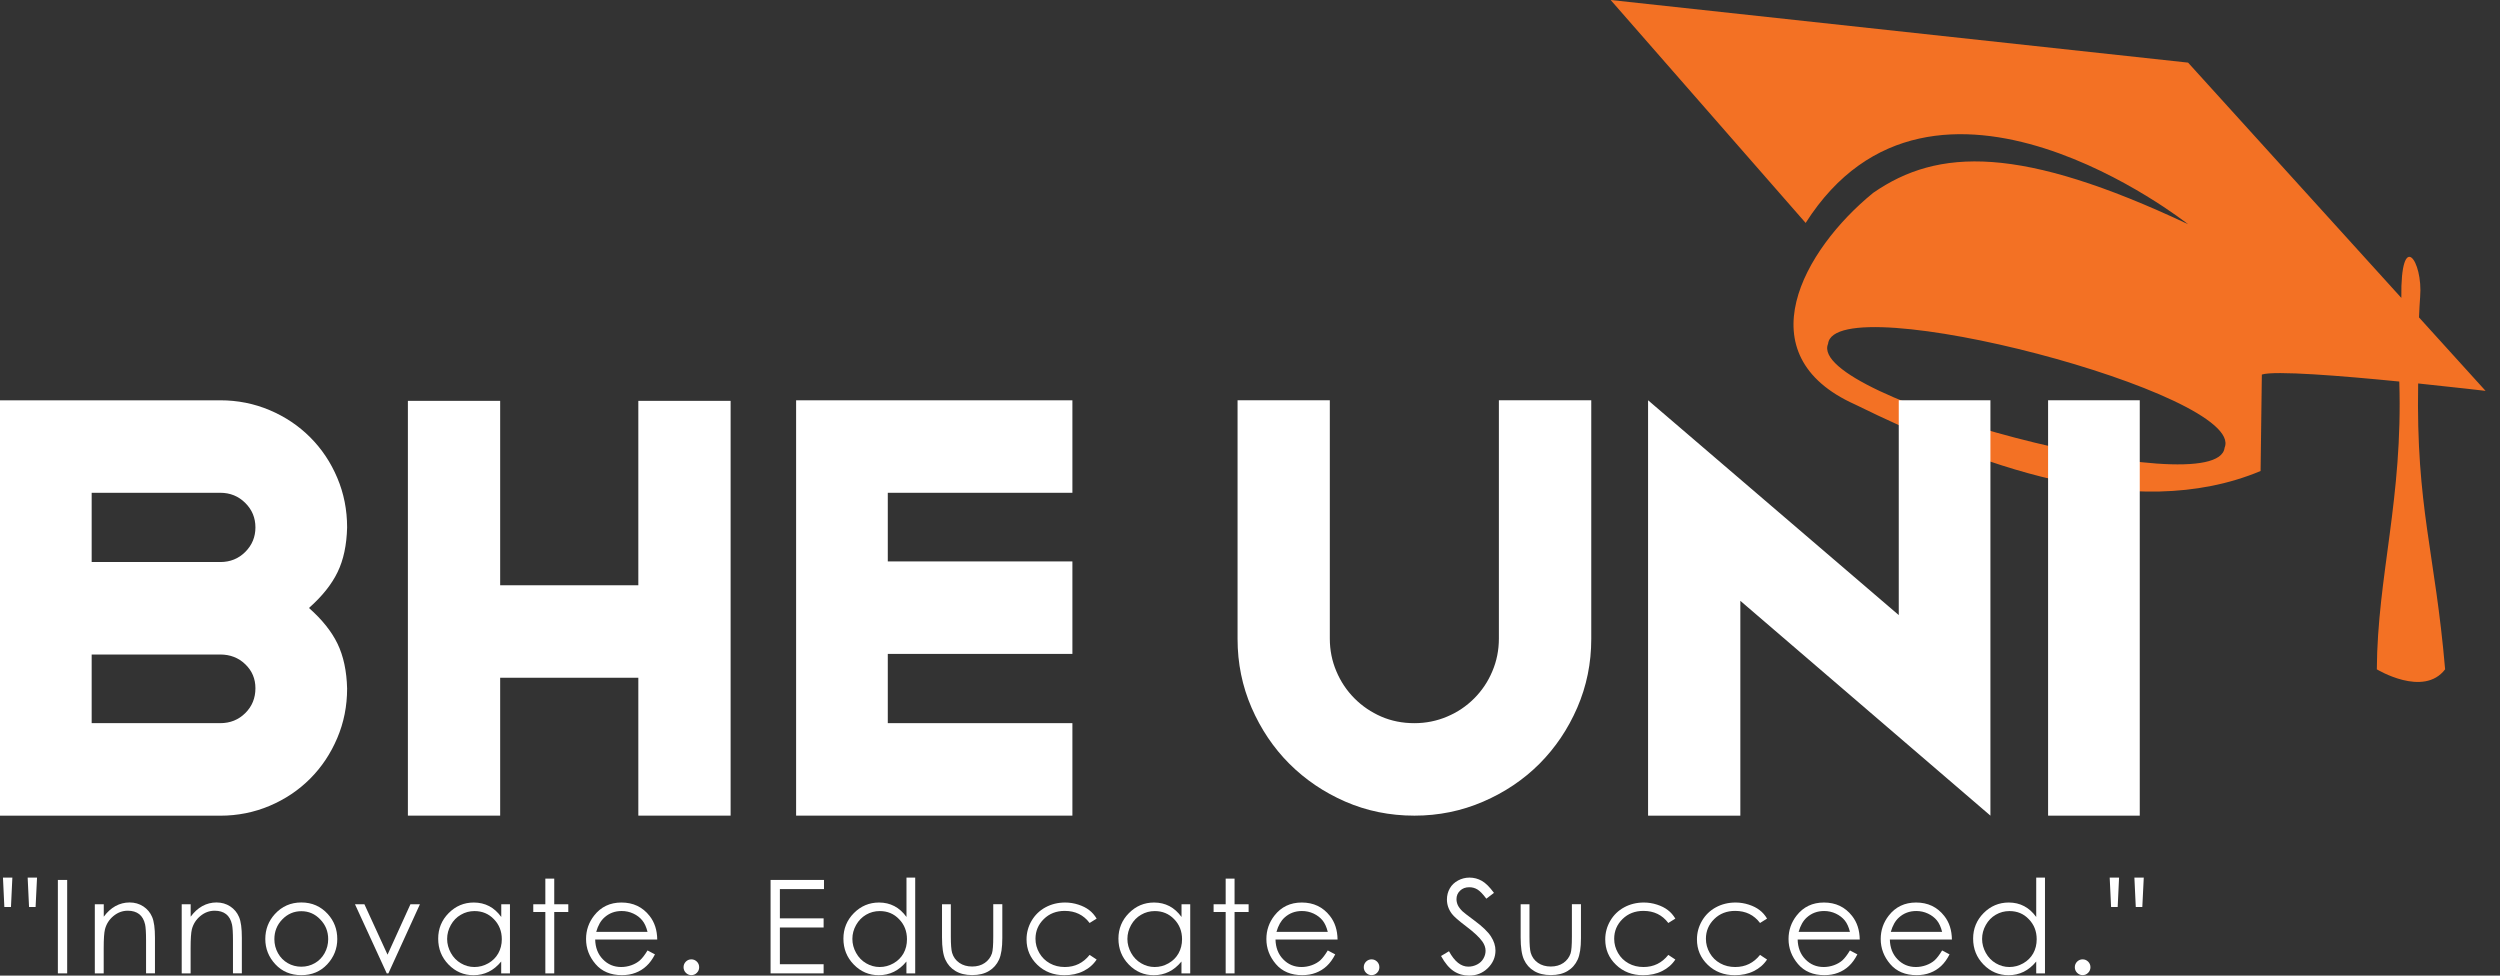 <svg width="123" height="48" viewBox="0 0 123 48" fill="none" xmlns="http://www.w3.org/2000/svg">
<rect x="0" y="0" width="123" height="48" fill="#333333" stroke="none"/>
<path d="M118.973 18.866C120.832 19.059 122.29 19.231 122.29 19.231L119.015 15.617C119.03 15.261 119.047 14.924 119.071 14.607C119.219 12.832 118.101 11.221 118.146 14.657L107.653 3.081L79.244 0L88.838 10.969C95.11 1.108 107.653 11.031 107.653 11.031C99.413 7.148 95.355 7.272 92.157 9.491C88.72 12.293 85.826 17.462 91.27 19.9C97.134 22.78 104.899 25.816 111.221 23.174L111.283 18.428C111.898 18.224 115.211 18.49 118.045 18.772C118.229 24.524 116.967 28.355 116.94 32.931C116.94 32.931 119.236 34.329 120.3 32.931C119.807 27.167 118.864 24.954 118.973 18.866ZM109.45 22.027C109.125 24.886 88.826 19.569 89.941 16.914C90.266 14.056 110.568 19.376 109.45 22.027Z" fill="#F37124"/>
<path d="M0.54 44.623H0.214L0.146 43.178H0.608L0.54 44.623ZM1.751 44.623H1.429L1.361 43.178H1.822L1.751 44.623Z" fill="white"/>
<path d="M2.847 43.293H3.305V47.89H2.847V43.293Z" fill="white"/>
<path d="M4.668 44.49H5.105V45.1C5.28 44.866 5.472 44.692 5.685 44.576C5.898 44.461 6.128 44.401 6.376 44.401C6.631 44.401 6.855 44.467 7.05 44.594C7.245 44.724 7.393 44.896 7.485 45.115C7.579 45.334 7.624 45.675 7.624 46.137V47.888H7.186V46.268C7.186 45.877 7.168 45.613 7.139 45.483C7.089 45.258 6.991 45.089 6.849 44.976C6.704 44.864 6.518 44.807 6.288 44.807C6.025 44.807 5.788 44.896 5.578 45.071C5.368 45.246 5.233 45.462 5.165 45.72C5.123 45.888 5.102 46.197 5.102 46.644V47.891H4.665V44.49H4.668Z" fill="white"/>
<path d="M8.943 44.49H9.381V45.1C9.555 44.866 9.747 44.692 9.96 44.576C10.173 44.461 10.403 44.401 10.652 44.401C10.906 44.401 11.13 44.467 11.326 44.594C11.521 44.724 11.668 44.896 11.76 45.115C11.855 45.334 11.899 45.675 11.899 46.137V47.888H11.462V46.268C11.462 45.877 11.444 45.613 11.414 45.483C11.364 45.258 11.267 45.089 11.125 44.976C10.98 44.864 10.794 44.807 10.563 44.807C10.3 44.807 10.064 44.896 9.854 45.071C9.644 45.246 9.508 45.462 9.44 45.72C9.399 45.888 9.378 46.197 9.378 46.644V47.891H8.94V44.49H8.943Z" fill="white"/>
<path d="M14.826 44.401C15.349 44.401 15.781 44.591 16.127 44.97C16.44 45.317 16.594 45.725 16.594 46.2C16.594 46.673 16.428 47.091 16.1 47.444C15.769 47.799 15.346 47.977 14.826 47.977C14.306 47.977 13.88 47.799 13.549 47.444C13.218 47.088 13.053 46.673 13.053 46.2C13.053 45.728 13.209 45.32 13.52 44.976C13.868 44.594 14.303 44.401 14.826 44.401ZM14.826 44.831C14.463 44.831 14.152 44.964 13.889 45.234C13.629 45.503 13.499 45.826 13.499 46.208C13.499 46.454 13.558 46.682 13.676 46.896C13.795 47.109 13.957 47.272 14.158 47.387C14.359 47.503 14.584 47.562 14.823 47.562C15.066 47.562 15.287 47.503 15.488 47.387C15.689 47.272 15.852 47.109 15.97 46.896C16.088 46.682 16.147 46.454 16.147 46.208C16.147 45.826 16.017 45.503 15.754 45.234C15.497 44.964 15.187 44.831 14.826 44.831Z" fill="white"/>
<path d="M17.465 44.49H17.929L19.067 46.97L20.193 44.49H20.66L19.108 47.891H19.028L17.465 44.49Z" fill="white"/>
<path d="M25.09 44.49V47.891H24.659V47.307C24.476 47.529 24.272 47.698 24.044 47.811C23.817 47.923 23.568 47.98 23.297 47.98C22.818 47.98 22.407 47.805 22.067 47.455C21.727 47.106 21.559 46.682 21.559 46.182C21.559 45.693 21.73 45.272 22.073 44.926C22.416 44.579 22.829 44.404 23.311 44.404C23.589 44.404 23.84 44.464 24.068 44.582C24.293 44.7 24.491 44.878 24.662 45.115V44.49H25.09ZM23.347 44.825C23.104 44.825 22.88 44.884 22.673 45.006C22.466 45.124 22.303 45.293 22.182 45.509C22.061 45.725 21.999 45.953 21.999 46.197C21.999 46.436 22.061 46.664 22.182 46.884C22.303 47.103 22.469 47.272 22.676 47.393C22.883 47.515 23.104 47.577 23.341 47.577C23.58 47.577 23.805 47.518 24.021 47.396C24.233 47.275 24.399 47.112 24.514 46.907C24.63 46.7 24.689 46.469 24.689 46.211C24.689 45.817 24.558 45.489 24.301 45.225C24.041 44.955 23.722 44.825 23.347 44.825Z" fill="white"/>
<path d="M26.831 43.228H27.269V44.49H27.96V44.87H27.269V47.891H26.831V44.87H26.237V44.49H26.831V43.228Z" fill="white"/>
<path d="M31.858 46.762L32.224 46.955C32.103 47.192 31.964 47.384 31.804 47.529C31.648 47.675 31.467 47.787 31.269 47.861C31.071 47.938 30.847 47.977 30.599 47.977C30.046 47.977 29.611 47.796 29.301 47.432C28.988 47.067 28.834 46.659 28.834 46.199C28.834 45.767 28.967 45.385 29.23 45.047C29.564 44.618 30.013 44.404 30.575 44.404C31.154 44.404 31.615 44.623 31.961 45.065C32.206 45.376 32.331 45.764 32.336 46.226H29.283C29.292 46.62 29.416 46.946 29.662 47.198C29.904 47.45 30.205 47.577 30.563 47.577C30.734 47.577 30.903 47.547 31.068 47.488C31.231 47.429 31.37 47.349 31.485 47.248C31.6 47.144 31.725 46.984 31.858 46.762ZM31.858 45.847C31.799 45.613 31.716 45.426 31.603 45.287C31.491 45.148 31.346 45.035 31.163 44.949C30.98 44.863 30.788 44.822 30.587 44.822C30.253 44.822 29.966 44.929 29.73 45.145C29.555 45.302 29.422 45.536 29.334 45.847H31.858Z" fill="white"/>
<path d="M34.015 47.2C34.121 47.2 34.21 47.239 34.287 47.313C34.361 47.387 34.399 47.479 34.399 47.588C34.399 47.695 34.361 47.787 34.287 47.861C34.213 47.938 34.121 47.976 34.015 47.976C33.909 47.976 33.82 47.938 33.743 47.861C33.669 47.784 33.631 47.695 33.631 47.588C33.631 47.479 33.669 47.39 33.743 47.313C33.817 47.239 33.909 47.2 34.015 47.2Z" fill="white"/>
<path d="M37.912 43.293H40.54V43.743H38.37V45.183H40.522V45.633H38.37V47.44H40.522V47.89H37.912V43.293Z" fill="white"/>
<path d="M45.028 43.178V47.891H44.596V47.307C44.413 47.529 44.209 47.698 43.982 47.811C43.754 47.923 43.506 47.98 43.234 47.98C42.755 47.98 42.344 47.805 42.005 47.455C41.665 47.106 41.496 46.682 41.496 46.181C41.496 45.693 41.667 45.272 42.01 44.925C42.353 44.579 42.767 44.404 43.249 44.404C43.527 44.404 43.778 44.463 44.005 44.582C44.23 44.7 44.428 44.878 44.599 45.115V43.178H45.028ZM43.284 44.825C43.042 44.825 42.817 44.884 42.61 45.005C42.404 45.127 42.241 45.293 42.12 45.509C41.998 45.725 41.937 45.953 41.937 46.196C41.937 46.436 41.998 46.664 42.12 46.883C42.241 47.103 42.406 47.272 42.613 47.393C42.82 47.514 43.042 47.577 43.278 47.577C43.518 47.577 43.742 47.517 43.958 47.396C44.171 47.275 44.336 47.112 44.452 46.907C44.567 46.7 44.623 46.469 44.623 46.211C44.623 45.817 44.493 45.488 44.236 45.225C43.979 44.955 43.663 44.825 43.284 44.825Z" fill="white"/>
<path d="M46.344 44.49H46.781V46.078C46.781 46.466 46.802 46.733 46.843 46.878C46.905 47.085 47.023 47.251 47.201 47.373C47.378 47.494 47.585 47.553 47.83 47.553C48.073 47.553 48.28 47.494 48.451 47.376C48.62 47.257 48.738 47.103 48.803 46.91C48.847 46.78 48.868 46.502 48.868 46.075V44.487H49.314V46.155C49.314 46.623 49.261 46.976 49.152 47.215C49.042 47.453 48.88 47.639 48.658 47.772C48.439 47.906 48.164 47.974 47.833 47.974C47.502 47.974 47.227 47.906 47.006 47.772C46.784 47.639 46.619 47.45 46.509 47.21C46.4 46.97 46.347 46.608 46.347 46.123V44.49H46.344Z" fill="white"/>
<path d="M53.955 45.195L53.609 45.411C53.311 45.014 52.903 44.816 52.386 44.816C51.972 44.816 51.629 44.949 51.357 45.216C51.085 45.483 50.946 45.805 50.946 46.188C50.946 46.436 51.008 46.667 51.135 46.887C51.263 47.106 51.434 47.275 51.653 47.396C51.871 47.518 52.117 47.577 52.389 47.577C52.888 47.577 53.293 47.378 53.609 46.981L53.955 47.209C53.792 47.455 53.574 47.645 53.302 47.778C53.03 47.915 52.717 47.98 52.368 47.98C51.833 47.98 51.387 47.808 51.035 47.467C50.683 47.127 50.506 46.709 50.506 46.22C50.506 45.891 50.589 45.586 50.754 45.302C50.92 45.02 51.147 44.798 51.437 44.641C51.727 44.484 52.049 44.404 52.406 44.404C52.631 44.404 52.847 44.44 53.056 44.508C53.266 44.576 53.444 44.665 53.589 44.778C53.73 44.884 53.852 45.026 53.955 45.195Z" fill="white"/>
<path d="M58.559 44.49V47.891H58.128V47.307C57.944 47.529 57.741 47.698 57.513 47.811C57.285 47.923 57.037 47.98 56.765 47.98C56.286 47.98 55.876 47.805 55.536 47.455C55.196 47.106 55.027 46.682 55.027 46.182C55.027 45.693 55.199 45.272 55.542 44.926C55.885 44.579 56.298 44.404 56.78 44.404C57.058 44.404 57.309 44.464 57.537 44.582C57.761 44.7 57.959 44.878 58.131 45.115V44.49H58.559ZM56.816 44.825C56.573 44.825 56.349 44.884 56.142 45.006C55.935 45.124 55.772 45.293 55.651 45.509C55.53 45.725 55.468 45.953 55.468 46.197C55.468 46.436 55.53 46.664 55.651 46.884C55.772 47.103 55.938 47.272 56.145 47.393C56.352 47.515 56.573 47.577 56.81 47.577C57.049 47.577 57.274 47.518 57.489 47.396C57.702 47.275 57.868 47.112 57.983 46.907C58.098 46.7 58.157 46.469 58.157 46.211C58.157 45.817 58.027 45.489 57.77 45.225C57.51 44.955 57.191 44.825 56.816 44.825Z" fill="white"/>
<path d="M60.303 43.228H60.74V44.49H61.432V44.87H60.74V47.891H60.303V44.87H59.709V44.49H60.303V43.228Z" fill="white"/>
<path d="M65.326 46.762L65.693 46.955C65.572 47.192 65.433 47.384 65.276 47.529C65.119 47.675 64.939 47.787 64.741 47.861C64.543 47.938 64.318 47.977 64.07 47.977C63.517 47.977 63.083 47.796 62.773 47.432C62.462 47.067 62.306 46.659 62.306 46.199C62.306 45.767 62.439 45.385 62.702 45.047C63.036 44.618 63.485 44.404 64.046 44.404C64.626 44.404 65.087 44.623 65.433 45.065C65.678 45.376 65.802 45.764 65.808 46.226H62.755C62.764 46.62 62.888 46.946 63.133 47.198C63.376 47.45 63.677 47.577 64.035 47.577C64.206 47.577 64.375 47.547 64.54 47.488C64.703 47.429 64.842 47.349 64.957 47.248C65.069 47.144 65.193 46.984 65.326 46.762ZM65.326 45.847C65.267 45.613 65.184 45.426 65.072 45.287C64.96 45.148 64.812 45.035 64.632 44.949C64.448 44.863 64.256 44.822 64.055 44.822C63.721 44.822 63.435 44.929 63.198 45.145C63.024 45.302 62.891 45.536 62.802 45.847H65.326Z" fill="white"/>
<path d="M67.481 47.2C67.587 47.2 67.676 47.239 67.753 47.313C67.827 47.387 67.865 47.479 67.865 47.588C67.865 47.695 67.827 47.787 67.753 47.861C67.679 47.938 67.587 47.976 67.481 47.976C67.374 47.976 67.286 47.938 67.209 47.861C67.135 47.784 67.097 47.695 67.097 47.588C67.097 47.479 67.135 47.39 67.209 47.313C67.286 47.239 67.377 47.2 67.481 47.2Z" fill="white"/>
<path d="M70.899 47.035L71.29 46.801C71.564 47.307 71.881 47.559 72.241 47.559C72.395 47.559 72.54 47.523 72.676 47.452C72.812 47.381 72.915 47.283 72.983 47.162C73.054 47.041 73.09 46.913 73.09 46.777C73.09 46.623 73.036 46.472 72.933 46.324C72.788 46.119 72.528 45.873 72.147 45.586C71.765 45.296 71.526 45.088 71.431 44.958C71.269 44.742 71.189 44.508 71.189 44.256C71.189 44.057 71.236 43.874 71.331 43.708C71.425 43.542 71.561 43.415 71.736 43.32C71.91 43.225 72.099 43.178 72.3 43.178C72.516 43.178 72.717 43.231 72.906 43.338C73.095 43.444 73.293 43.643 73.503 43.93L73.128 44.215C72.957 43.986 72.809 43.835 72.688 43.761C72.566 43.687 72.433 43.652 72.288 43.652C72.102 43.652 71.952 43.708 71.836 43.821C71.718 43.933 71.659 44.072 71.659 44.235C71.659 44.336 71.68 44.431 71.721 44.526C71.763 44.62 71.839 44.721 71.949 44.831C72.008 44.89 72.206 45.041 72.54 45.29C72.936 45.583 73.208 45.844 73.356 46.075C73.503 46.303 73.577 46.534 73.577 46.765C73.577 47.097 73.45 47.387 73.199 47.633C72.945 47.879 72.64 48 72.277 48C71.999 48 71.745 47.926 71.52 47.778C71.301 47.633 71.091 47.384 70.899 47.035Z" fill="white"/>
<path d="M74.812 44.49H75.25V46.078C75.25 46.466 75.271 46.733 75.312 46.878C75.374 47.085 75.492 47.251 75.67 47.373C75.844 47.494 76.054 47.553 76.299 47.553C76.541 47.553 76.748 47.494 76.92 47.376C77.088 47.257 77.207 47.103 77.272 46.91C77.316 46.78 77.337 46.502 77.337 46.075V44.487H77.783V46.155C77.783 46.623 77.73 46.976 77.62 47.215C77.511 47.453 77.348 47.639 77.127 47.772C76.908 47.906 76.633 47.974 76.302 47.974C75.971 47.974 75.696 47.906 75.475 47.772C75.253 47.639 75.087 47.45 74.978 47.21C74.869 46.97 74.816 46.608 74.816 46.123V44.49H74.812Z" fill="white"/>
<path d="M82.427 45.195L82.081 45.411C81.782 45.014 81.374 44.816 80.857 44.816C80.444 44.816 80.101 44.949 79.829 45.216C79.557 45.483 79.418 45.805 79.418 46.188C79.418 46.436 79.48 46.667 79.607 46.887C79.731 47.106 79.906 47.275 80.124 47.396C80.343 47.518 80.588 47.577 80.86 47.577C81.36 47.577 81.765 47.378 82.081 46.981L82.427 47.209C82.264 47.455 82.046 47.645 81.773 47.778C81.499 47.915 81.188 47.98 80.84 47.98C80.305 47.98 79.858 47.808 79.507 47.467C79.152 47.127 78.978 46.709 78.978 46.22C78.978 45.891 79.06 45.586 79.226 45.302C79.391 45.02 79.619 44.798 79.909 44.641C80.198 44.484 80.52 44.404 80.878 44.404C81.103 44.404 81.318 44.44 81.528 44.508C81.738 44.576 81.915 44.665 82.06 44.778C82.202 44.884 82.323 45.026 82.427 45.195Z" fill="white"/>
<path d="M86.939 45.195L86.594 45.411C86.295 45.014 85.887 44.816 85.37 44.816C84.956 44.816 84.613 44.949 84.341 45.216C84.07 45.483 83.931 45.805 83.931 46.188C83.931 46.436 83.993 46.667 84.12 46.887C84.244 47.106 84.418 47.275 84.637 47.396C84.856 47.518 85.101 47.577 85.373 47.577C85.873 47.577 86.277 47.378 86.594 46.981L86.939 47.209C86.777 47.455 86.558 47.645 86.286 47.778C86.011 47.915 85.701 47.98 85.352 47.98C84.817 47.98 84.371 47.808 84.019 47.467C83.665 47.127 83.49 46.709 83.49 46.22C83.49 45.891 83.573 45.586 83.739 45.302C83.904 45.02 84.132 44.798 84.421 44.641C84.711 44.484 85.033 44.404 85.391 44.404C85.615 44.404 85.831 44.44 86.041 44.508C86.251 44.576 86.428 44.665 86.573 44.778C86.715 44.884 86.839 45.026 86.939 45.195Z" fill="white"/>
<path d="M91.017 46.762L91.383 46.955C91.262 47.192 91.123 47.384 90.966 47.529C90.81 47.675 90.629 47.787 90.431 47.861C90.234 47.938 90.009 47.977 89.761 47.977C89.208 47.977 88.773 47.796 88.463 47.432C88.153 47.067 87.996 46.659 87.996 46.199C87.996 45.767 88.129 45.385 88.392 45.047C88.726 44.618 89.175 44.404 89.737 44.404C90.316 44.404 90.777 44.623 91.123 45.065C91.368 45.376 91.493 45.764 91.499 46.226H88.445C88.454 46.62 88.578 46.946 88.824 47.198C89.066 47.45 89.368 47.577 89.725 47.577C89.897 47.577 90.065 47.547 90.231 47.488C90.393 47.429 90.532 47.349 90.647 47.248C90.76 47.144 90.884 46.984 91.017 46.762ZM91.017 45.847C90.958 45.613 90.875 45.426 90.763 45.287C90.65 45.148 90.502 45.035 90.322 44.949C90.139 44.863 89.947 44.822 89.746 44.822C89.412 44.822 89.125 44.929 88.889 45.145C88.714 45.302 88.581 45.536 88.493 45.847H91.017Z" fill="white"/>
<path d="M95.552 46.762L95.918 46.955C95.797 47.192 95.658 47.384 95.502 47.529C95.345 47.675 95.165 47.787 94.967 47.861C94.769 47.938 94.544 47.977 94.296 47.977C93.743 47.977 93.309 47.796 92.998 47.432C92.688 47.067 92.531 46.659 92.531 46.199C92.531 45.767 92.664 45.385 92.927 45.047C93.261 44.618 93.71 44.404 94.272 44.404C94.851 44.404 95.312 44.623 95.658 45.065C95.904 45.376 96.028 45.764 96.034 46.226H92.981C92.989 46.62 93.114 46.946 93.359 47.198C93.601 47.45 93.903 47.577 94.26 47.577C94.432 47.577 94.6 47.547 94.766 47.488C94.928 47.429 95.067 47.349 95.182 47.248C95.295 47.144 95.419 46.984 95.552 46.762ZM95.552 45.847C95.493 45.613 95.41 45.426 95.298 45.287C95.185 45.148 95.038 45.035 94.857 44.949C94.674 44.863 94.482 44.822 94.281 44.822C93.947 44.822 93.66 44.929 93.424 45.145C93.249 45.302 93.117 45.536 93.028 45.847H95.552Z" fill="white"/>
<path d="M100.613 43.178V47.891H100.182V47.307C99.998 47.529 99.794 47.698 99.567 47.811C99.339 47.923 99.091 47.98 98.819 47.98C98.34 47.98 97.929 47.805 97.589 47.455C97.249 47.106 97.078 46.682 97.078 46.181C97.078 45.693 97.249 45.272 97.592 44.925C97.935 44.579 98.349 44.404 98.831 44.404C99.109 44.404 99.363 44.463 99.587 44.582C99.812 44.7 100.01 44.878 100.182 45.115V43.178H100.613ZM98.866 44.825C98.624 44.825 98.399 44.884 98.192 45.005C97.986 45.124 97.823 45.293 97.702 45.509C97.581 45.725 97.519 45.953 97.519 46.196C97.519 46.436 97.581 46.664 97.702 46.883C97.823 47.103 97.989 47.272 98.195 47.393C98.402 47.514 98.624 47.577 98.86 47.577C99.1 47.577 99.324 47.517 99.54 47.396C99.753 47.275 99.918 47.112 100.034 46.907C100.149 46.7 100.205 46.469 100.205 46.211C100.205 45.817 100.075 45.488 99.818 45.225C99.564 44.955 99.245 44.825 98.866 44.825Z" fill="white"/>
<path d="M102.465 47.2C102.572 47.2 102.66 47.239 102.737 47.313C102.811 47.387 102.85 47.479 102.85 47.588C102.85 47.695 102.811 47.787 102.737 47.861C102.663 47.938 102.572 47.976 102.465 47.976C102.359 47.976 102.27 47.938 102.193 47.861C102.119 47.784 102.081 47.695 102.081 47.588C102.081 47.479 102.119 47.39 102.193 47.313C102.27 47.239 102.359 47.2 102.465 47.2Z" fill="white"/>
<path d="M104.19 44.623H103.865L103.797 43.178H104.258L104.19 44.623ZM105.402 44.623H105.08L105.012 43.178H105.473L105.402 44.623Z" fill="white"/>
<path d="M17.078 25.949C17.057 26.811 16.903 27.545 16.608 28.15C16.315 28.757 15.845 29.343 15.201 29.912C15.845 30.481 16.315 31.067 16.608 31.675C16.9 32.282 17.057 33.017 17.078 33.876C17.078 34.738 16.918 35.549 16.593 36.313C16.268 37.078 15.827 37.741 15.26 38.31C14.692 38.879 14.03 39.323 13.268 39.646C12.505 39.969 11.695 40.132 10.835 40.132H7.821H4.51H0V19.695H4.51H8.905H10.838C11.698 19.695 12.508 19.858 13.271 20.181C14.033 20.504 14.695 20.948 15.263 21.517C15.83 22.086 16.274 22.749 16.596 23.514C16.918 24.275 17.078 25.087 17.078 25.949ZM12.567 25.949C12.567 25.478 12.402 25.078 12.068 24.746C11.737 24.414 11.326 24.245 10.838 24.245H4.51V27.652H10.838C11.326 27.652 11.737 27.486 12.068 27.154C12.402 26.82 12.567 26.417 12.567 25.949ZM12.567 33.861C12.567 33.396 12.402 33.002 12.068 32.682C11.737 32.362 11.326 32.202 10.838 32.202H4.51V35.579H10.838C11.326 35.579 11.737 35.413 12.068 35.084C12.402 34.752 12.567 34.347 12.567 33.861Z" fill="white"/>
<path d="M35.946 40.129H31.406V33.345H24.608V40.129H20.068V19.722H24.608V28.795H31.406V19.722H35.946V40.129Z" fill="white"/>
<path d="M52.762 40.129H43.679H41.424H39.169V24.245V19.695H43.679H52.762V24.245H43.679V27.622H52.762V32.172H43.679V35.579H52.762V40.129Z" fill="white"/>
<path d="M78.29 19.693V31.439C78.29 32.632 78.06 33.758 77.602 34.816C77.144 35.873 76.523 36.791 75.743 37.576C74.962 38.358 74.037 38.98 72.973 39.44C71.909 39.899 70.78 40.13 69.589 40.13C68.377 40.13 67.245 39.899 66.19 39.44C65.135 38.98 64.219 38.358 63.435 37.576C62.655 36.794 62.035 35.873 61.576 34.816C61.118 33.758 60.888 32.632 60.888 31.439V19.693H65.427V31.418C65.427 31.984 65.534 32.523 65.75 33.029C65.965 33.539 66.264 33.983 66.642 34.362C67.023 34.745 67.464 35.041 67.96 35.257C68.46 35.473 69.001 35.58 69.586 35.58C70.153 35.58 70.689 35.473 71.197 35.257C71.705 35.044 72.148 34.745 72.53 34.362C72.911 33.98 73.21 33.536 73.422 33.029C73.638 32.523 73.745 31.984 73.745 31.418V19.693H78.29Z" fill="white"/>
<path d="M97.929 40.13L85.625 29.561V40.13H81.085V19.693L93.419 30.263V19.693H97.929V40.13Z" fill="white"/>
<path d="M105.276 40.13H100.766V19.693H105.276V40.13Z" fill="white"/>
</svg>
